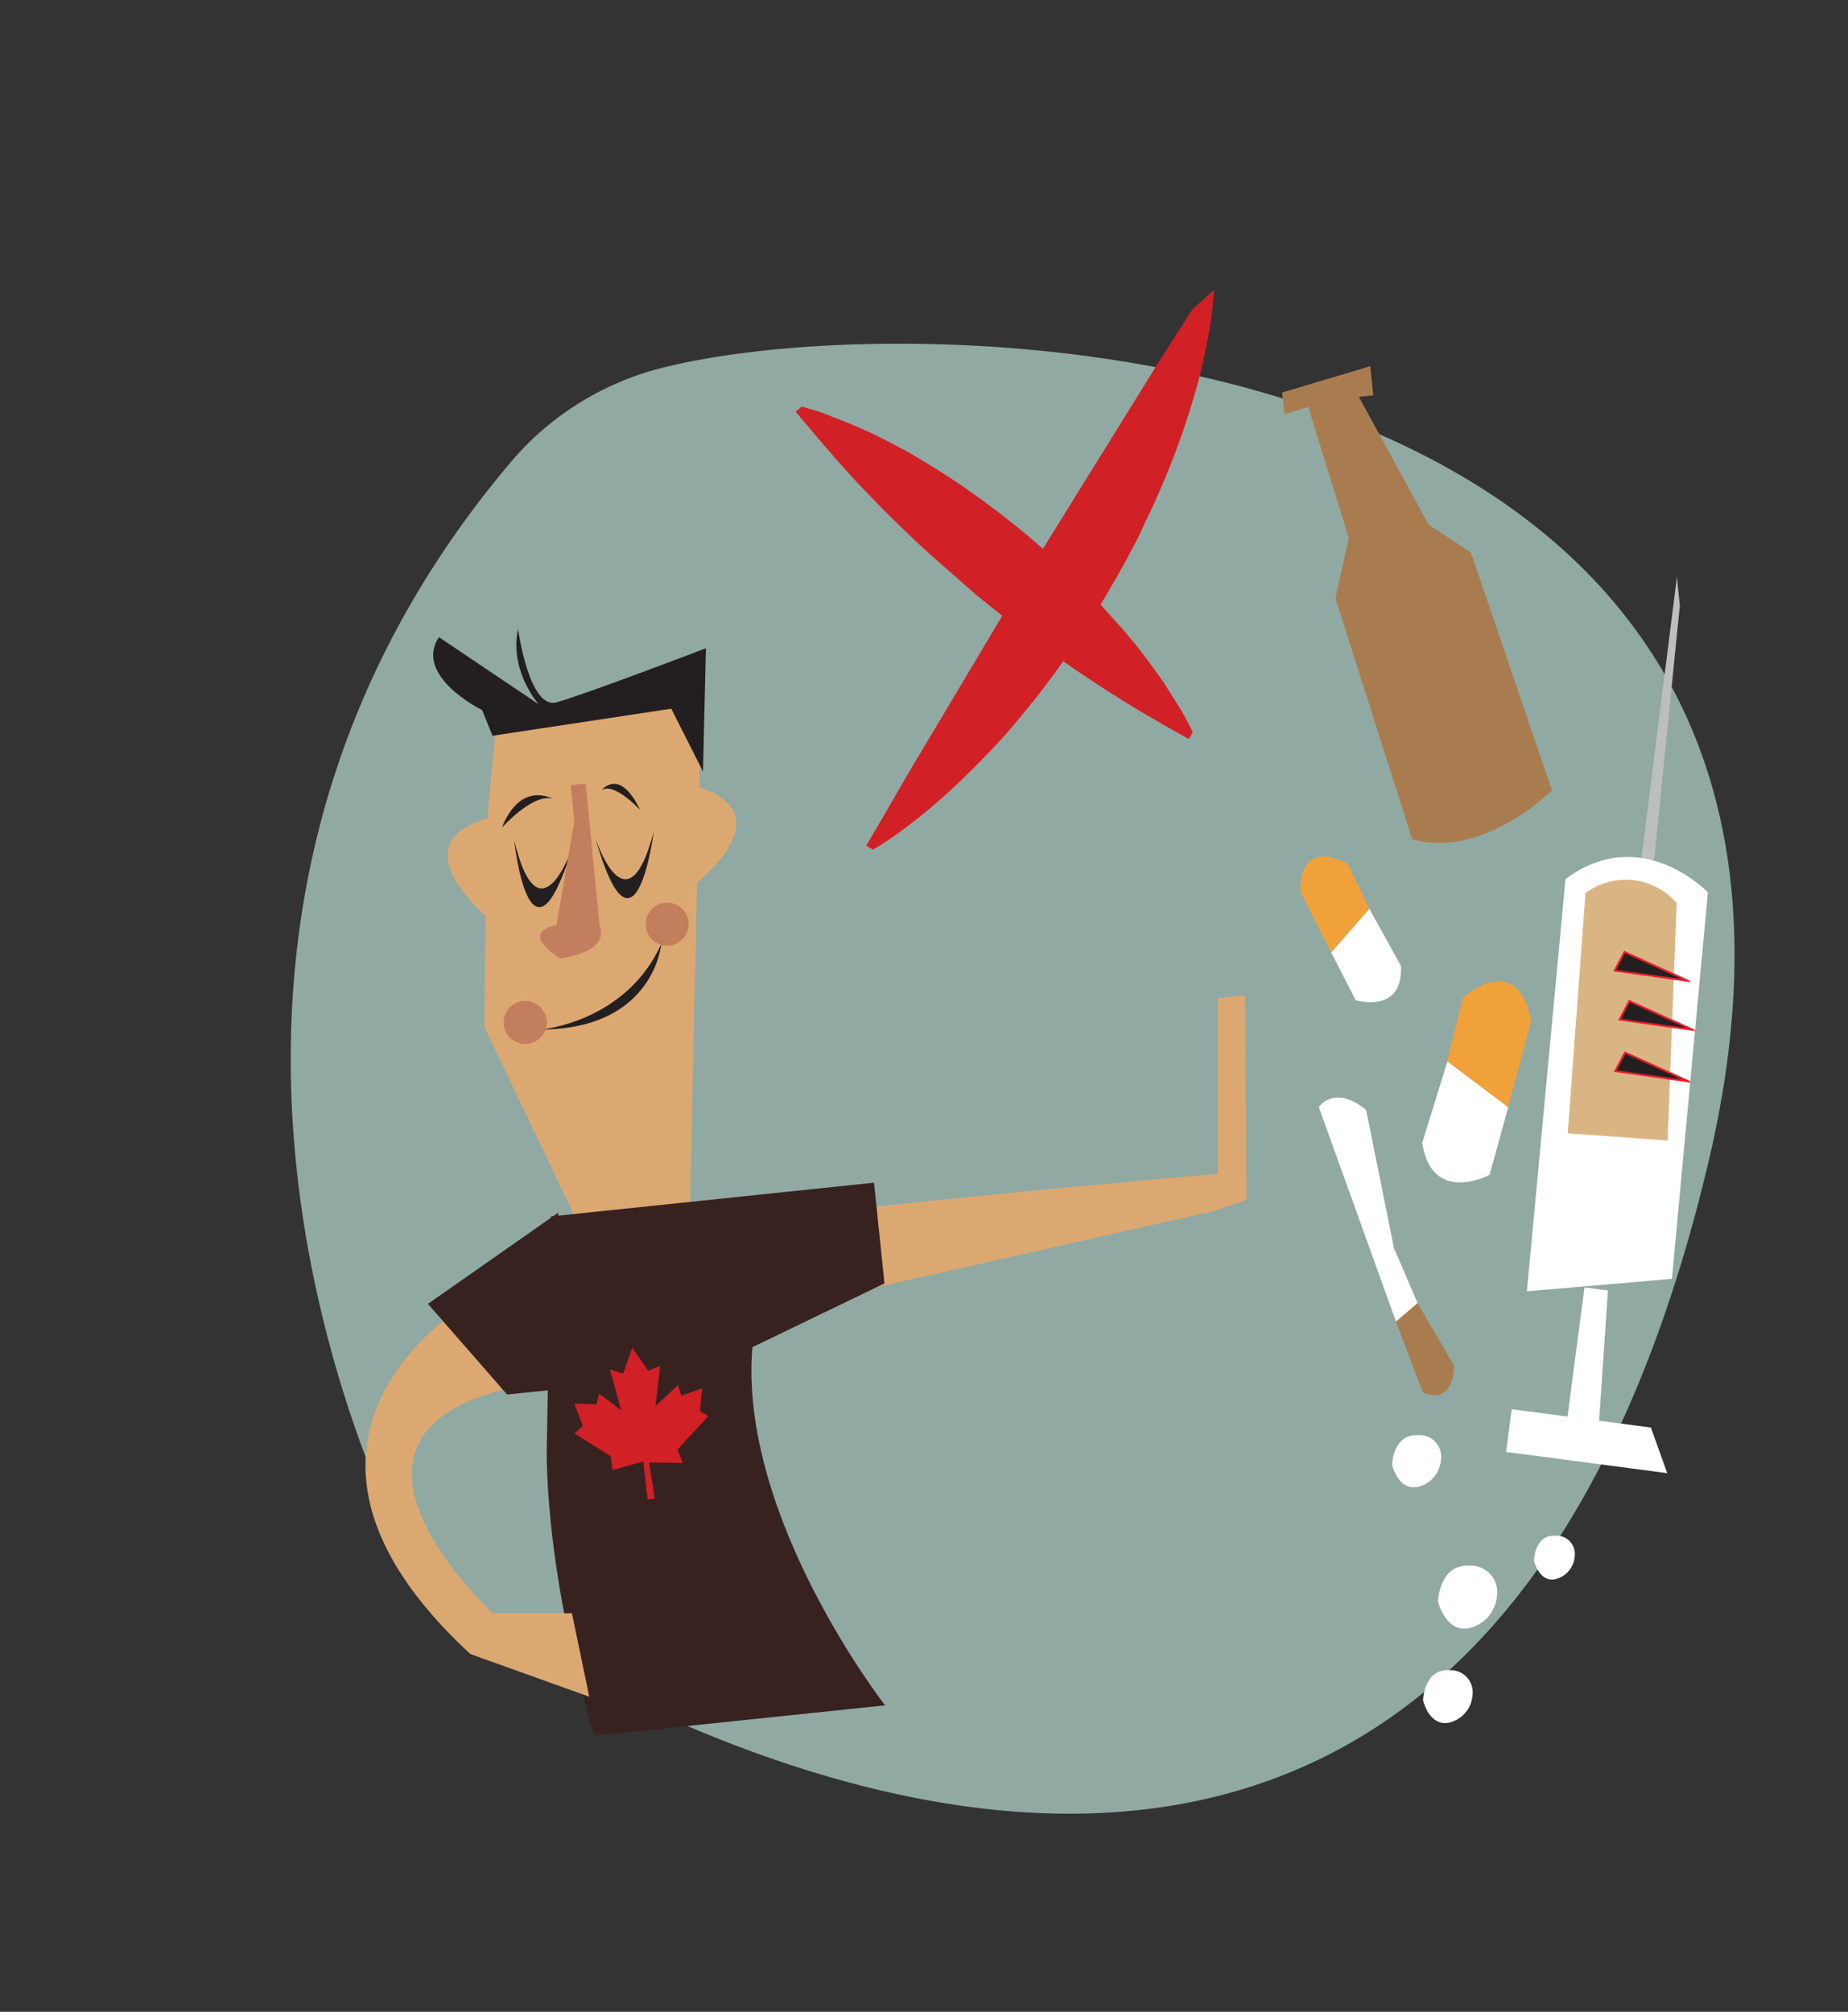       <svg class="parent-drugs" data-name="nodrugs" xmlns="http://www.w3.org/2000/svg" width="256.81" height="279.59" viewBox="0 0 256.81 279.59">
        <rect x="0" y="0" width="256.81" height="279.59" fill="#333333" stroke="none"/>
        <title>
          infographicweb
        </title>
        <path class="bg-drugs" d="M71.11 64.07a40.47 40.47 0 0 1 21.11-13c39.07-9.76 172.63-4.62 145.12 110.76-38.38 161-179 57.45-179 57.45S10.48 135.59 71.11 64.07z" fill="#91a9a3"/>
        <g class="the-drugs" data-name="drugkid">
          <path fill="#bcbec0" d="M229.89 119.36l3.55-35.16-.4-4.06-5.06 40.16 1.91-.94"/>
          <path d="M232.34 177.72l5-53.7s-9.22-9.72-19.79-1.85l-5.36 57.28 11.78-1zm-2.92 20.67l2.27 6.34-22.39-2.95.78-5.93 7.75 1.01 2.36-17.94 3.26.42-1.23 18.1 7.2.95" fill="#fff"/>
          <path d="M220.33 124.11A9.35 9.35 0 0 1 233 125.5l-1.26 33-13.88-1z" fill="#dab584"/>
          <path fill="#231f20" stroke="#ea1c2d" stroke-miterlimit="10" stroke-width=".27" d="M234.57 136.31l-8.82-4-1.35 2.57 10.17 1.43zm.67 6.81l-8.82-4-1.35 2.57 10.17 1.43zm-.6 7.16l-8.82-4-1.35 2.57 10.17 1.43z"/>
          <path d="M185 132.37l-4.27-8.43s-.61-7.57 6.55-3.9l3 6.25z" fill="#f1a13a"/>
          <path d="M188.39 139s6.65 2 6.29-4.78l-4.38-7.91-5.3 6.06z" fill="#fff"/>
          <path d="M209.56 153.89l3.21-12s-1.24-9.87-9.46-3.24l-2.2 8.82z" fill="#f1a13a"/>
          <path d="M207 163.27s-8 4.3-9.36-4.44l3.5-11.31 8.45 6.37z" fill="#fff"/>
          <path d="M178.17 54.55l12.25-3.66.42 4.05-2 .21 9.7 17.78 5.86 3.83 11.27 33.07s-9.57 9.64-19.43 6.8l-10.66-33.48 1.86-8.39-5.64-18.2-3.31 1z" fill="#a97c50"/>
          <path d="M213.18 216.91s0-3.64 3-3.49a2.55 2.55 0 0 1 2.65 2.9 3.51 3.51 0 0 1-2.53 3.1c-2.36.68-3.12-2.51-3.12-2.51zm-15.42 19.41s.06-4.39 3.68-4.21a3.08 3.08 0 0 1 3.19 3.5 4.24 4.24 0 0 1-3.05 3.74c-2.91.81-3.82-3.03-3.82-3.03zm-4.3-32.72s.06-4.33 3.63-4.15a3 3 0 0 1 3.15 3.45 4.18 4.18 0 0 1-3 3.69c-2.88.8-3.78-2.99-3.78-2.99zm6.39 18.99s.07-5.23 4.38-5a3.66 3.66 0 0 1 3.8 4.16 5 5 0 0 1-3.63 4.45c-3.47.96-4.55-3.61-4.55-3.61zm-6.13-49.11l-3.87-19.21s-3.94-3.62-6.58-.42L194 183.67l3-2.57z" fill="#fff"/>
          <path d="M202.07 189.81L197 181.1l-3 2.57 3.73 9.85s4.11 2.15 4.34-3.71z" fill="#a97c50"/>
        </g>
        <path d="M97.16 109.39l.27-12.17L69 100.16l-1.28 13.59c-11.5 3.18-1.61 12.34-.23 13.56l-.15 15.47 14.29 29.92 14.17-1.47 1.07-48.58c2.13-1.73 10.93-9.76.29-13.26z" fill="#dca871"/>
        <path d="M82.72 116.43s4.35 13.51 8.13-.84c0-.01-2.59 20.21-8.13.84zm-3.18 1.36s-4.61 13.42-8.08-1c-.01 0 2.17 20.21 8.08 1z" fill="#231f20"/>
        <path d="M79.82 114.07l-2.49 14.52s-5.43.63.48 4.6c0 0 7-.72 5.51-4.56l-1.93-19.74-2.08.22z" fill="#c27e5d"/>
        <path d="M76.75 111s-4.38-2.54-7 4c.04 0 4.25-4.75 7-4zm6.86-1.19s2.49-3.25 5.35 2.77c.04 0-3.64-3.95-5.35-2.77z" fill="#231f20"/>
        <path d="M111.25 169.17c2.89-1.2 58-6.06 58-6.06v-24.4l3.75-.39.25 28.44-4.73 1.59-58.44 13.17z" fill="#dca871"/>
        <path d="M76.57 169.05L76 200.33s-.77 16.17 6.55 40.89L123 237s-20.42-26.17-18.44-49.78l18.35-8.86-1.45-14z" fill="#372220"/>
        <path d="M67 98.68s-9.58-4.7-6-10.13l13.85 9.32s-4.11-4.63-2.86-10.46c0 0 1.53 11.23 5.33 10.2s20.78-7.52 20.78-7.52l-.41 17.13-4.41-8.73-24.84 3.76zm8.17 44.4s11.82-1 16.72-11.89c0 0-.95 11.81-16.72 11.89z" fill="#231f20"/>
        <circle cx="72.98" cy="142.1" r="2.99" transform="rotate(-5.92 72.935 142.03)" fill="#c27e5d"/>
        <circle cx="92.7" cy="128.44" r="2.99" transform="rotate(-5.92 92.648 128.312)" fill="#c27e5d"/>
        <path d="M65.2 181s-32.53 18.63.15 48.86l16.54 5.94-2.41-11.6h-11s-26.11-23.93 1.23-31z" fill="#dca871"/>
        <path fill="#372220" d="M77.56 168.54L59.47 181.2l11 12.6 9.6-.99-2.51-24.27"/>
        <path class="drug-x" fill="#d12026" d="M165.7 43L165.7 43c-1.33 2.11-3.3 5.07-5.54 8.71l-15.23 24.56q-1.15-1-2.32-2c-1.65-1.34-3.29-2.69-5-3.93l-1.25-.95c-.44-.29-.86-.59-1.28-.89-.85-.6-1.67-1.21-2.54-1.74-1.67-1.15-3.39-2.16-5-3.14s-3.27-1.82-4.8-2.61-3-1.44-4.33-2-2.56-1-3.6-1.43-1.92-.63-2.49-.82-.93-.25-.93-.25l-.82.72 2 2.36c.61.75 1.39 1.66 2.28 2.68s1.9 2.2 3 3.41 2.39 2.55 3.72 3.93 2.78 2.8 4.29 4.26 3.1 2.92 4.76 4.38 3.34 2.92 5 4.38c1.23 1 2.45 2 3.67 2.94l-11.71 19.63c-2.2 3.66-3.94 6.77-5.2 8.92l-2 3.39.93.57s.36-.2 1-.6 1.55-1 2.63-1.78a81.84 81.84 0 0 0 8.35-7c1.6-1.53 3.27-3.22 5-5.05s3.4-3.82 5.06-5.92c.86-1 1.68-2.13 2.5-3.24q1-1.28 1.9-2.61c1.11.78 2.2 1.54 3.27 2.24 1.6 1.06 3.11 2.06 4.54 2.95s2.73 1.69 3.91 2.37 2.2 1.29 3.05 1.76l2.68 1.5.55-.94s-.13-.32-.42-.86-.68-1.36-1.25-2.28-1.25-2-2.05-3.27-1.75-2.51-2.78-3.9-2.19-2.8-3.44-4.24c-.92-1-1.87-2.11-2.87-3.17 1.44-2.46 2.91-4.9 4.19-7.4l1-1.85.87-1.93c.6-1.24 1.21-2.46 1.73-3.7 1.11-2.45 2.07-4.88 2.94-7.22s1.59-4.6 2.22-6.72 1.12-4.11 1.51-5.91.68-3.39.87-4.73.28-2.43.37-3.16.08-1.15.08-1.15z"/>
        <path class="maple-drug" fill="#d12026" d="M90.08 190.5l-2.22-3.2-1.26 3.59-1.84-.57 1.54 5.63-3.05-2.27-.37 1.49-3.07-.14 1.19 3.15-1.15 1.02 5.04 3.21.22 1.89 4.29-1.2.59 5.29 1-.11-.8-5.04 4.67.07-.7-1.87 4.28-4.65-1.18-.7.33-3.14-2.92 1.01-.44-1.5-3.14 2.96.66-5.59-1.67.67z" />
      </svg>
